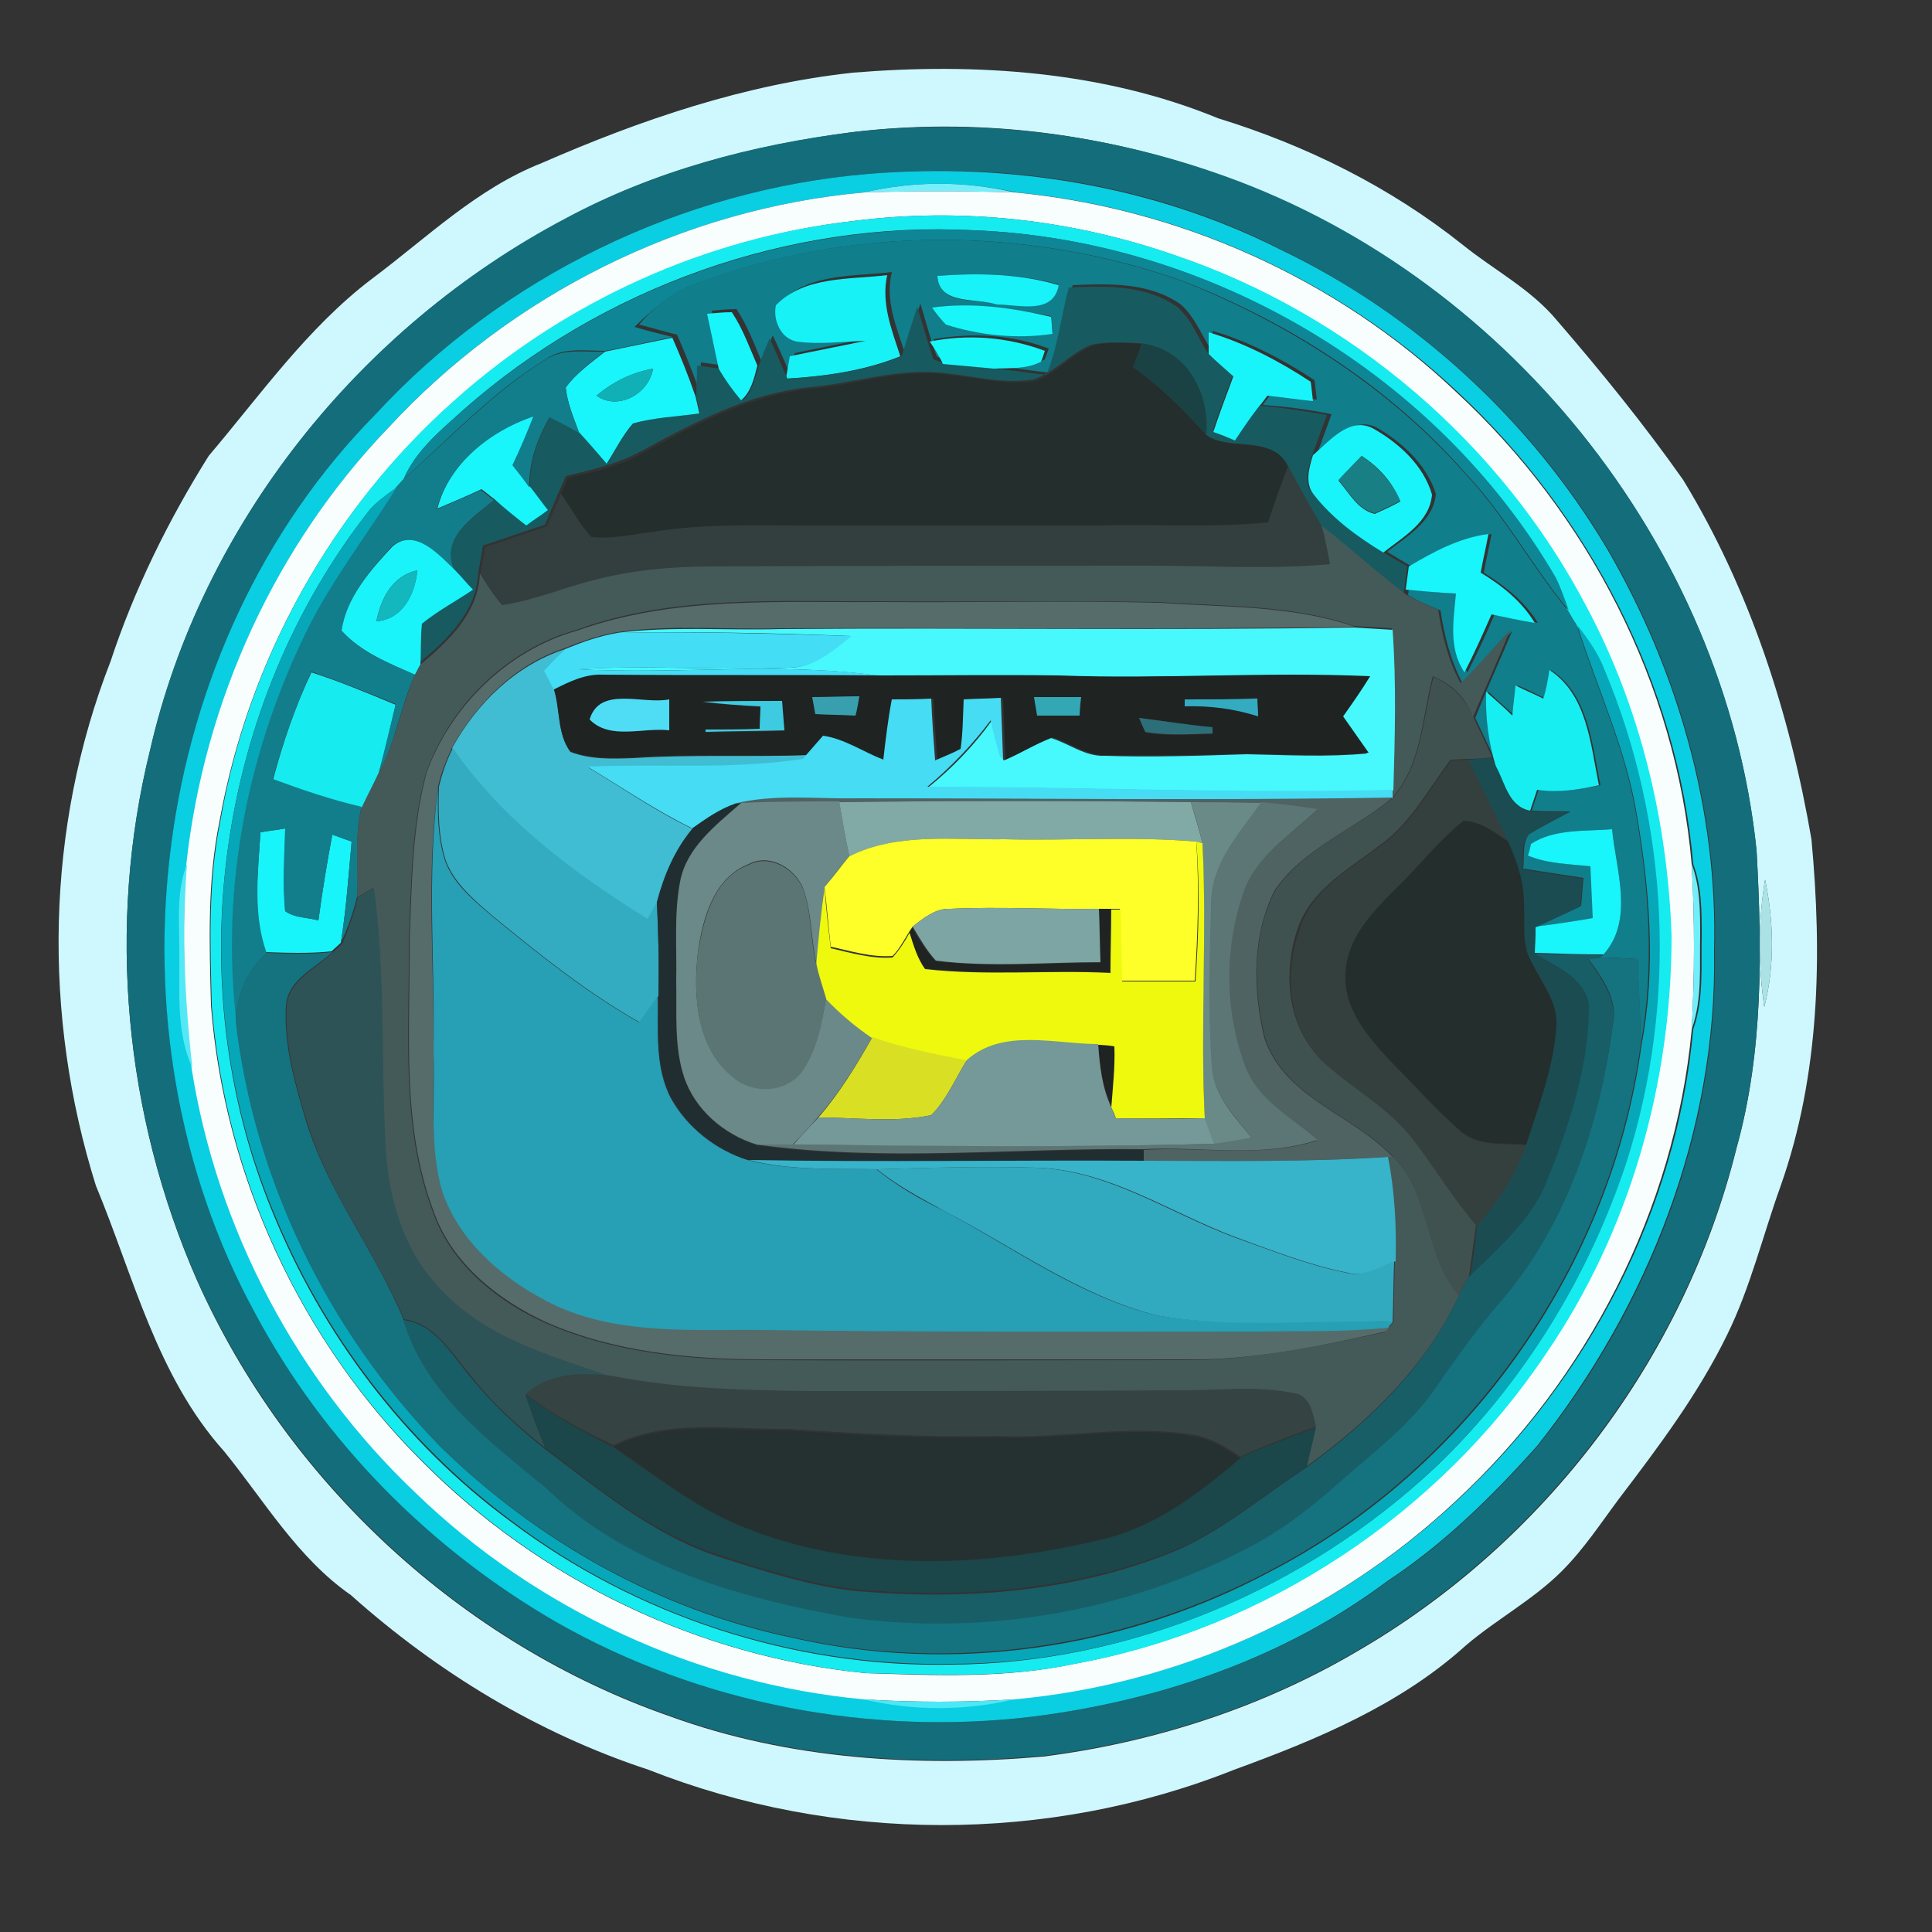 <?xml version="1.0" encoding="utf-8"?>
<!-- Generator: Adobe Illustrator 26.0.3, SVG Export Plug-In . SVG Version: 6.00 Build 0)  -->
<svg version="1.1" id="Layer_1" xmlns="http://www.w3.org/2000/svg" xmlns:xlink="http://www.w3.org/1999/xlink" x="0px" y="0px"
	 viewBox="0 0 250 250" style="enable-background:new 0 0 250 250;" xml:space="preserve">
<rect x="0" y="0" width="250" height="250" fill="#333333" stroke="none"/>
<style type="text/css">
	.st0{fill:#CFF8FE;}
	.st1{fill:#146D7A;}
	.st2{fill:#0ACEE1;}
	.st3{fill:#75EFFC;}
	.st4{fill:#F8FEFD;}
	.st5{fill:#16EBF0;}
	.st6{fill:#0E8695;}
	.st7{fill:#107E8B;}
	.st8{fill:#17F2F6;}
	.st9{fill:#17F3F9;}
	.st10{fill:#175B61;}
	.st11{fill:#18F6FC;}
	.st12{fill:#18F6F9;}
	.st13{fill:#18F5FA;}
	.st14{fill:#18F5FB;}
	.st15{fill:#18F7F8;}
	.st16{fill:#242E2C;}
	.st17{fill:#1A4245;}
	.st18{fill:#127E8B;}
	.st19{fill:#10B0B7;}
	.st20{fill:#18F4FA;}
	.st21{fill:#188085;}
	.st22{fill:#333F3E;}
	.st23{fill:#06A7B8;}
	.st24{fill:#445A59;}
	.st25{fill:#12B8BE;}
	.st26{fill:#556C6B;}
	.st27{fill:#47F8FC;}
	.st28{fill:#43DDF6;}
	.st29{fill:#40BDD2;}
	.st30{fill:#1F2321;}
	.st31{fill:#17EEF2;}
	.st32{fill:#405250;}
	.st33{fill:#3ECBE1;}
	.st34{fill:#389FAE;}
	.st35{fill:#45DCF4;}
	.st36{fill:#33A8B4;}
	.st37{fill:#33ACC2;}
	.st38{fill:#4FDDF6;}
	.st39{fill:#2C6F79;}
	.st40{fill:#34403E;}
	.st41{fill:#1A4C52;}
	.st42{fill:#279FB4;}
	.st43{fill:#4E6362;}
	.st44{fill:#212E31;}
	.st45{fill:#6A8988;}
	.st46{fill:#81AAA7;}
	.st47{fill:#6A8A88;}
	.st48{fill:#5B7675;}
	.st49{fill:#FEFE28;}
	.st50{fill:#EEF90E;}
	.st51{fill:#5B7574;}
	.st52{fill:#53E8F6;}
	.st53{fill:#70EFFB;}
	.st54{fill:#AAE2E6;}
	.st55{fill:#2E5356;}
	.st56{fill:#7DA5A4;}
	.st57{fill:#15727F;}
	.st58{fill:#175E67;}
	.st59{fill:#D9E024;}
	.st60{fill:#749998;}
	.st61{fill:#37B3CA;}
	.st62{fill:#31AAC0;}
	.st63{fill:#354342;}
	.st64{fill:#1B464A;}
	.st65{fill:#253130;}
	.st66{fill:#4DE8F7;}
</style>
<g id="_x23_cff8feff">
	<path class="st0" d="M110.4,9.4c15.9-1.3,32.4-0.2,47.2,5.9c11.4,3.5,22.3,8.9,31.7,16.4c4.1,3.3,8.8,5.7,12.2,9.8
		c5.7,6.6,11.3,13.5,16.3,20.6c8.6,14.1,13.8,30.2,16.6,46.5c1.4,15,1.1,30.5-4,44.9c-2.3,6.4-3.9,13.1-6.9,19.2
		c-3.7,7.6-8.8,14.4-13.9,21.1c-2.4,3.2-4.6,6.6-7.5,9.5c-3.7,3.7-8.4,6.2-12.4,9.6c-8.5,7.7-19.3,12.2-30,16.1
		c-24.1,9.6-51.7,9.5-75.8,0c-14.3-4.7-27.3-12.6-38.5-22.6c-6.9-4.8-11.2-12.2-16.4-18.6c-8.7-9.7-11.7-22.6-16.6-34.4
		c-6.9-22-6.5-46.3,1.9-67.8C17.4,76.2,21.8,67.3,27,59c6.7-7.9,12.8-16.6,21.1-22.9c7.1-5.3,13.6-11.7,22-15
		C82.9,15.5,96.4,10.9,110.4,9.4 M110.3,17.1c-12.9,1.7-25.7,5-37.2,11.3c-26.5,13.9-47,39.4-53.7,68.8c-5.6,22.7-3.3,47.1,6.1,68.5
		c11.6,26,34.2,47,61.2,56.4c15.4,5.6,32.1,6.6,48.3,5.2c14.2-1.8,28.2-6.3,40.6-13.6c24.2-14,42.4-38,49.1-65.1
		c3.5-12.5,3.3-25.7,2.6-38.5c-4.1-39.6-32.8-75.1-70.5-87.8C142,17.1,125.9,15.2,110.3,17.1 M228.4,113.8
		c-0.9,5.5-0.9,11.1-0.1,16.5C229.7,124.9,229.5,119.1,228.4,113.8z"/>
</g>
<g id="_x23_146d7aff">
	<path class="st1" d="M110.3,17.1c15.6-1.8,31.6,0,46.5,5.1c37.6,12.7,66.4,48.2,70.5,87.8c0.7,12.9,0.9,26-2.6,38.5
		c-6.8,27.1-25,51.1-49.1,65.1c-12.4,7.3-26.3,11.8-40.6,13.6c-16.2,1.4-32.9,0.4-48.3-5.2c-27-9.4-49.5-30.4-61.2-56.4
		c-9.4-21.4-11.7-45.8-6.1-68.5c6.7-29.3,27.2-54.8,53.7-68.8C84.6,22.1,97.4,18.7,110.3,17.1 M112.4,22.5
		C88.3,24.5,65,35.8,48.6,53.6C19,83.6,12.9,133.1,33.1,169.9c8.9,16.6,22.6,30.6,39,40c18.6,10.6,40.7,14.8,61.9,12.2
		c16.2-2.1,32.4-7.6,45.6-17.5c7.3-4.8,13.6-11,19.4-17.5c14.4-18,23.3-40.8,22.9-64c0.5-18.2-4.7-36.3-13.8-52
		c-9.9-16.7-24.8-30.3-42.3-38.8C149.4,23.9,130.6,20.9,112.4,22.5z"/>
</g>
<g id="_x23_0acee1ff">
	<path class="st2" d="M112.4,22.5c18.2-1.5,36.9,1.5,53.3,9.8c17.5,8.4,32.4,22.1,42.3,38.8c9.1,15.7,14.3,33.8,13.8,52
		c0.4,23.2-8.6,46-22.9,64c-5.8,6.5-12.1,12.7-19.4,17.5c-13.2,9.9-29.3,15.4-45.6,17.5c-21.2,2.6-43.3-1.6-61.9-12.2
		c-16.3-9.4-30.1-23.3-39-40C12.9,133.1,19,83.6,48.6,53.6C65,35.8,88.3,24.5,112.4,22.5 M111.8,24.9C88.4,27,66.2,38.1,50.3,55.3
		c-14.6,15.3-23.9,35.5-26,56.5c-1.4,3.6-1,7.5-1,11.2c0.1,5.1-0.5,10.4,1.7,15.2c3.3,20.8,13.7,40.4,29,54.9
		c15.5,15.1,36.4,24.7,58,26.7c6.3,1.6,13.1,1.5,19.4,0c21.2-1.9,41.6-11.1,57.1-25.6c17.1-15.8,28.5-37.8,30.6-61
		c1.4-3.9,1-8.2,1.1-12.2c0-3.1,0-6.3-1.1-9.2c-2-23.2-13.5-45.3-30.5-61.1c-15.5-14.6-35.9-23.8-57.1-25.8
		C124.9,23.4,118.1,23.4,111.8,24.9z"/>
</g>
<g id="_x23_75effcff">
	<path class="st3" d="M111.8,24.9c6.4-1.5,13.1-1.5,19.5,0C124.8,24.7,118.2,24.7,111.8,24.9z"/>
</g>
<g id="_x23_f8fefdff">
	<path class="st4" d="M50.3,55.3C66.2,38.1,88.4,27,111.8,24.9c6.5-0.2,13-0.2,19.5,0c21.2,2,41.6,11.1,57.1,25.8
		c17.1,15.8,28.5,37.9,30.5,61.1c0.4,7.1,0.4,14.3,0,21.5c-2.2,23.2-13.5,45.2-30.6,61c-15.5,14.5-35.9,23.7-57.1,25.6
		c-6.4,0.4-12.9,0.4-19.4,0c-21.6-2-42.4-11.6-58-26.7c-15.3-14.5-25.7-34.1-29-54.9c-1-8.8-1.3-17.6-0.7-26.4
		C26.4,90.7,35.7,70.5,50.3,55.3 M110.4,28.6c-19,2.2-37.3,10.5-51.6,23.3c-15.9,14-26.7,33.6-30.4,54.4c-1.6,7.8-1.3,15.8-1.1,23.8
		c1.7,22.1,11.7,43.5,27.4,59.1c15.2,15.3,35.8,25.2,57.3,27.3c9,0.3,18.1,0.7,27-1.2c24.6-4.5,47.1-19.4,61-40.2
		c10.8-15.8,16.3-35,16.2-54c-0.5-14.7-4-29.3-10.9-42.4c-11.1-21.3-30.6-38-53.4-45.7C138.7,28.4,124.4,26.8,110.4,28.6z"/>
</g>
<g id="_x23_16ebf0ff">
	<path class="st5" d="M110.4,28.6c14-1.8,28.3-0.2,41.6,4.4c22.8,7.7,42.3,24.4,53.4,45.7c6.9,13,10.4,27.7,10.9,42.4
		c0,19.1-5.4,38.2-16.2,54c-13.9,20.8-36.3,35.7-61,40.2c-8.9,1.9-18,1.4-27,1.2c-21.5-2.1-42.1-12-57.3-27.3
		c-15.8-15.6-25.7-37-27.4-59.1c-0.2-7.9-0.5-15.9,1.1-23.8C32.1,85.4,43,65.8,58.8,51.8C73.1,39,91.4,30.7,110.4,28.6 M60,53
		c-3,2.7-6.2,5.3-7.8,9.1c-0.2,0.2-0.7,0.8-0.9,1c-1.2,0.9-2.4,1.7-3.4,2.8C28,91.1,23,127,35.2,156.7c6.4,15.8,17.1,30.1,30.9,40.2
		c16.2,12.2,36.6,18.9,56.9,18.5c23.2-0.1,46-9.8,62.8-25.6c11.3-10.8,19.7-24.6,24.6-39.4c6.5-20.7,5.5-43.7-2.9-63.7
		c-0.8-2.1-2.1-4-3.5-5.7c-0.3-0.5-0.8-1.4-1.1-1.8c-0.5-1.5-1-3-1.7-4.3C185.8,48.3,156.5,31,126,29.8C102.1,28.5,77.9,37.2,60,53z
		"/>
	<path class="st5" d="M40.3,87c3.7,1.2,7.3,2.7,10.9,4.2c-0.7,3-1.4,6-2.2,8.9c-0.7,1.5-1.5,3-2.2,4.5c-3.9-0.9-7.7-2.2-11.5-3.6
		C36.6,96.1,38.2,91.4,40.3,87z"/>
</g>
<g id="_x23_0e8695ff">
	<path class="st6" d="M60,53c18-15.8,42.1-24.4,66.1-23.2c30.5,1.2,59.8,18.5,75.2,44.9c0.7,1.4,1.2,2.9,1.7,4.3
		c-4.7-5.7-8.2-12.3-13.3-17.7c-9.9-11.3-22.9-19.6-36.8-25c-20.2-7.1-43-7.1-63.1,0.5c-3,1.1-5.4,3.3-7.7,5.5
		c1.6,0.5,3.3,0.9,4.9,1.3c-2.9,0.6-5.8,1.3-8.7,1.8c-2.6,0-5.5-0.5-7.7,1.1c-6.9,4.2-12.4,10.2-18.4,15.5C53.8,58.3,57,55.7,60,53z
		"/>
</g>
<g id="_x23_107e8bff">
	<path class="st7" d="M89.7,36.8c20.1-7.6,42.8-7.6,63.1-0.5c13.9,5.5,26.9,13.8,36.8,25c5.1,5.4,8.6,12,13.3,17.7
		c0.3,0.5,0.8,1.4,1.1,1.8c2.6,8.2,6.3,16,7.7,24.5c1.7,9.8,2.4,20,0.6,29.9c0-3.7-0.3-7.4-0.4-11.1c-1.7-0.1-3.3-0.2-5-0.2l0.6-0.4
		c4-4.5,1.6-10.9,1.1-16.2c-3.5,0.3-7.4-0.1-10.5,1.9c-0.1,0.4-0.2,1.1-0.3,1.5c2.5,1.1,5.4,1.1,8.1,1.4c0.1,2.2,0.2,4.5,0.3,6.7
		c-2.5,0.4-4.9,0.8-7.4,1.1c1.9-0.9,3.8-1.8,5.8-2.7c0.1-1.2,0.2-2.4,0.3-3.6c-2.6-0.4-5.2-0.8-7.8-1.2c0.2-1.5-0.2-3.3,0.8-4.5
		c1.7-1,3.5-1.9,5.3-2.9c-1.7,0-3.3,0-5-0.1c0.3-0.9,0.6-1.8,0.9-2.7c2.7,0.3,5.4,0,8-0.6c-1.1-5.2-1.5-11.7-6.4-14.9
		c-0.2,1.2-0.4,2.5-0.7,3.7c-1.2-0.6-2.4-1.2-3.6-1.7c-0.2,1.3-0.3,2.6-0.4,3.9c-1.1-1-2.3-2-3.4-3.1c-0.2,3.3,0.3,6.6,1.3,9.8
		c-0.1-0.3-0.4-1-0.6-1.3c-0.8-1.7-1.6-3.4-2.4-5.1c1.5-3.8,3.2-7.5,4.8-11.3c-2.1,2.3-4.2,4.7-6.4,6.9c-1.6-3-2.4-6.2-2.9-9.5
		c-1.4-0.6-2.9-1.2-4.2-2l0.1-0.7c2.2,0.2,4.3,0.4,6.5,0.5c-0.4,3.4-1,7.2,1.1,10.2c1.2-2.4,2.4-4.9,3.5-7.5
		c1.9,0.4,3.7,0.7,5.6,1.1c-1.7-2.8-4.3-4.8-7-6.5c0.3-1.7,0.7-3.3,1-5c-3.7,0.5-7.1,2.3-10.3,4.2c-1.1-0.6-2.2-1.3-3.2-1.9
		c2.5-2,6-3.9,6.3-7.5c-1.2-3.8-4.4-6.7-7.7-8.6c-3.1-1.5-5.6,1.8-7.7,3.5c0.6-1.7,1.3-3.5,1.9-5.2c-2.9-0.6-5.9-1-8.9-1.2
		c0.3-0.4,0.8-1.1,1.1-1.4c2,0.2,3.9,0.5,5.9,0.7c-0.1-0.6-0.2-1.8-0.3-2.5c-4.1-2.7-8.5-5-13.2-6.4c0,0.7-0.1,2-0.1,2.6
		c-1.3-2-2.2-4.4-4-6c-4.1-2.9-9.3-2.7-14-2.5c-1.1,3.8-1.4,7.8-3.1,11.3c-2.2-0.2-4.4-0.6-6.6-0.8c2-0.1,4.2,0.1,6.1-0.9
		c0.1-0.3,0.4-1,0.5-1.4c-4.7-1.8-9.9-2.1-14.9-1.2c0.4,0.7,1.3,2.1,1.8,2.8c-0.4-0.1-1.1-0.4-1.4-0.6c-0.8-2.2-1.4-4.5-2.1-6.8
		c-0.7,2.1-1.4,4.2-2,6.4c-1.1-3.4-2.6-6.8-1.7-10.5c-4.8,0.6-10.7,0.1-14.4,3.9c-0.4,2,0.6,4.3,2.7,4.7c3,0.4,6,0,8.9-0.1
		c-3.3,0.7-6.5,1.3-9.8,2c-0.1,0.7-0.4,2.2-0.5,2.9c-0.7-1.7-1.5-3.5-2.3-5.2c-0.5,1.2-1,2.3-1.4,3.5c-1-2.4-1.9-4.8-3.3-6.9
		c-1.1,0-2.2,0.1-3.2,0.2c0.5,2.4,1,4.8,1.6,7.1c-1-0.1-2-0.3-3-0.4c-0.1,1.3-0.1,2.7-0.1,4c-0.9-2.6-1.9-5.1-3-7.6
		c-1.7-0.4-3.3-0.9-4.9-1.3C84.3,40.1,86.7,37.9,89.7,36.8 M121.3,35.7c0.2,3.9,5,2.9,7.7,3.6c2.8,0,7.4,1.4,8-2.5
		C131.9,35.4,126.5,35.3,121.3,35.7 M120.6,39.8c0.4,0.5,1.3,1.6,1.8,2.1c4.4,1.4,9.2,1.9,13.8,1.2c-0.1-0.5-0.1-1.6-0.2-2.2
		C130.9,39.9,125.7,39.2,120.6,39.8z"/>
</g>
<g id="_x23_17f2f6ff">
	<path class="st8" d="M100.4,39.5c3.7-3.8,9.5-3.3,14.4-3.9c-0.8,3.7,0.6,7.1,1.7,10.5c-4.7,1.9-9.8,2.6-14.8,2.9
		c0.1-0.7,0.4-2.2,0.5-2.9c3.3-0.7,6.5-1.3,9.8-2c-3,0.1-6,0.5-8.9,0.1C101,43.8,100,41.4,100.4,39.5z"/>
</g>
<g id="_x23_17f3f9ff">
	<path class="st9" d="M121.3,35.7c5.3-0.4,10.6-0.3,15.7,1.2c-0.7,3.9-5.2,2.5-8,2.5C126.2,38.5,121.5,39.5,121.3,35.7z"/>
</g>
<g id="_x23_175b61ff">
	<path class="st10" d="M138.3,37.2c4.7-0.2,9.9-0.4,14,2.5c1.9,1.6,2.7,4,4,6c1,1,2.1,1.9,3.2,2.9c-0.9,2.4-1.8,4.8-2.6,7.2
		c0.9,0.4,1.9,0.7,2.8,1.1c1-1.5,2.1-2.9,3.1-4.4c3,0.2,6,0.7,8.9,1.2c-0.6,1.7-1.3,3.5-1.9,5.2c-0.5,1.6-1.2,3.6,0.1,5
		c2.4,3.1,5.7,5.5,9,7.5c1.1,0.7,2.2,1.3,3.2,1.9c-0.1,0.7-0.3,2.2-0.4,2.9l-0.1,0.7c-3.7-2.9-7.2-6-10.9-8.9
		c-1.5-2.5-2.9-5.1-4.3-7.7c-1.8-4.2-7.3-1.8-10.6-4.1c0.5-5.3-2.6-11.3-8.4-11.8c-2.1-0.1-4.2-0.2-6.2,0.2
		c-2.7,1.1-4.7,3.6-7.5,4.5c-3.8,0.6-7.5-0.4-11.3-0.8c-6-0.8-11.8,1.3-17.7,1.8c-7.8,0.8-14.8,4.5-21.6,8.2
		c-3.1,1.7-6.5,2.5-9.9,3.3c-0.3,0.7-0.6,1.4-0.9,2.1c-0.6,1.4-1.2,2.8-1.8,4.2c-2.7,0.9-5.4,1.8-8,2.7c-0.2,1.1-0.4,2.3-0.6,3.4
		c-0.2,5.1-4,8.8-7.7,11.8c0.1-1.8-0.1-3.5,0.2-5.3c2-1.7,4.4-2.9,6.6-4.4c-0.8-0.8-1.5-1.7-2.3-2.5C57,69.6,61.3,67,64,64.6
		c1.4,1.1,2.8,2.2,4.1,3.4c0.9-0.7,1.8-1.3,2.8-2c-0.8-1-1.6-2-2.3-3c-0.1-3.3,1-6.3,2.6-9.1c1.3,0.7,2.6,1.3,3.8,2
		c1.2,1.4,2.4,2.7,3.6,4.1c1.1-1.8,2-3.7,3.4-5.2c2.8-0.8,5.7-0.9,8.6-1.3c-0.1-0.5-0.4-1.7-0.5-2.2c0-1.3,0.1-2.7,0.1-4
		c1,0.1,2,0.3,3,0.4c0.8,1.5,1.8,2.8,2.9,4.1c1.3-1.2,1.6-2.9,2.1-4.5c0.4-1.2,0.9-2.4,1.4-3.5c0.8,1.7,1.5,3.5,2.3,5.2
		c5-0.3,10.1-1,14.8-2.9c0.6-2.1,1.3-4.3,2-6.4c0.7,2.3,1.3,4.5,2.1,6.8c0.3,0.1,1.1,0.4,1.4,0.6c2.2,0.3,4.4,0.4,6.6,0.6
		c2.2,0.2,4.4,0.6,6.6,0.8C136.9,44.9,137.3,40.9,138.3,37.2z"/>
</g>
<g id="_x23_18f6fcff">
	<path class="st11" d="M91.5,40.6c1.1-0.1,2.2-0.2,3.2-0.2c1.4,2.1,2.3,4.6,3.3,6.9c-0.4,1.6-0.8,3.4-2.1,4.5
		c-1.1-1.3-2.1-2.7-2.9-4.1C92.5,45.3,92,43,91.5,40.6z"/>
</g>
<g id="_x23_18f6f9ff">
	<path class="st12" d="M120.6,39.8c5.1-0.7,10.3,0,15.4,1.2c0.1,0.5,0.1,1.6,0.2,2.2c-4.6,0.7-9.4,0.2-13.8-1.2
		C121.9,41.5,121,40.4,120.6,39.8z"/>
</g>
<g id="_x23_18f5faff">
	<path class="st13" d="M156.4,43c4.7,1.4,9.1,3.7,13.2,6.4c0.1,0.6,0.2,1.8,0.3,2.5c-2-0.2-3.9-0.5-5.9-0.7
		c-0.3,0.4-0.8,1.1-1.1,1.4c-1.1,1.4-2.1,2.9-3.1,4.4c-0.9-0.4-1.9-0.8-2.8-1.1c0.8-2.4,1.7-4.8,2.6-7.2c-1.1-1-2.2-1.9-3.2-2.9
		C156.4,44.9,156.4,43.6,156.4,43z"/>
	<path class="st13" d="M33.7,107.7c1.1-0.2,2.2-0.3,3.2-0.5c0,3.6-0.3,7.1,0,10.7c1.3,0.9,2.9,0.8,4.3,1.2c0.5-3.7,1.1-7.4,1.8-11.1
		c0.8,0.3,1.7,0.6,2.5,0.9c-0.4,4.4-0.7,8.8-1.4,13.1c-0.3,0.3-0.9,0.8-1.2,1.1c-2.8,0.3-5.7,0.2-8.5,0.1
		C32.6,118.2,33.4,112.9,33.7,107.7z"/>
</g>
<g id="_x23_18f5fbff">
	<path class="st14" d="M78.3,45.5c2.9-0.6,5.8-1.2,8.7-1.8c1.1,2.5,2.1,5,3,7.6c0.1,0.5,0.4,1.7,0.5,2.2c-2.8,0.4-5.8,0.5-8.6,1.3
		c-1.4,1.6-2.3,3.5-3.4,5.2c-1.2-1.4-2.4-2.8-3.6-4.1c-0.7-1.9-1.5-3.8-1.7-5.8C74.6,48.3,76.5,46.9,78.3,45.5 M77.2,51.2
		c2.8,2,6.8-0.3,7.3-3.5C81.8,48.2,79.3,49.4,77.2,51.2z"/>
	<path class="st14" d="M56.6,65.8c1.5-5.9,6.9-10.1,12.5-12c-0.8,2.2-1.7,4.3-2.7,6.3c0.7,1,1.4,1.9,2.2,2.9c0.8,1,1.5,2,2.3,3
		c-0.9,0.7-1.9,1.3-2.8,2c-1.4-1.1-2.8-2.2-4.1-3.4c-0.6-0.4-1.1-0.9-1.7-1.3C60.4,64.2,58.5,65,56.6,65.8z"/>
	<path class="st14" d="M182.3,73.3c3.2-1.9,6.5-3.7,10.3-4.2c-0.3,1.7-0.7,3.3-1,5c2.8,1.7,5.3,3.7,7,6.5c-1.9-0.3-3.7-0.7-5.6-1.1
		c-1.1,2.5-2.2,5-3.5,7.5c-2.1-3.1-1.4-6.8-1.1-10.2c-2.2-0.1-4.3-0.3-6.5-0.5C182,75.6,182.2,74.1,182.3,73.3z"/>
	<path class="st14" d="M198.1,109.2c3.1-2,7-1.6,10.5-1.9c0.5,5.3,2.9,11.7-1.1,16.2c-3,0-5.9-0.1-8.9-0.2c0-0.8,0.1-2.5,0.1-3.4
		c2.5-0.3,5-0.7,7.4-1.1c-0.1-2.2-0.2-4.5-0.3-6.7c-2.7-0.3-5.5-0.3-8.1-1.4C197.9,110.3,198,109.6,198.1,109.2z"/>
</g>
<g id="_x23_18f7f8ff">
	<path class="st15" d="M120.3,44.2c5-1,10.1-0.6,14.9,1.2c-0.1,0.3-0.3,1-0.5,1.4c-1.9,1-4,0.8-6.1,0.9c-2.2-0.2-4.4-0.4-6.6-0.6
		C121.7,46.3,120.8,44.9,120.3,44.2z"/>
</g>
<g id="_x23_242e2cff">
	<path class="st16" d="M141.5,44.7c2-0.5,4.2-0.3,6.2-0.2c-0.3,1-0.7,2-1.1,3c3.5,2.5,6.6,5.6,9.5,8.8c3.2,2.3,8.7-0.1,10.6,4.1
		c-0.9,2.4-1.8,4.8-2.6,7.3c-7.3,0.7-14.7,0.2-22.1,0.3c-12.7,0-25.3,0-38,0c-6.4,0-12.9-0.3-19.3,0.8c-2.7,0.3-5.4,1-8.2,0.7
		c-1.5-1.7-2.7-3.7-3.9-5.6c0.3-0.7,0.6-1.4,0.9-2.1c3.4-0.7,6.8-1.5,9.9-3.3c6.8-3.7,13.8-7.4,21.6-8.2c5.9-0.5,11.7-2.7,17.7-1.8
		c3.7,0.4,7.5,1.4,11.3,0.8C136.8,48.3,138.7,45.8,141.5,44.7z"/>
	<path class="st16" d="M180.7,114.7c2.9-2.8,5.3-6.1,8.6-8.6c2.2,0.1,4.1,1.5,5.8,2.7c1.2,2.5,2.1,5.2,2.1,8.1
		c0.2,2.6-0.4,5.4,1.1,7.8c1.2,2.6,3.3,5,3.1,8c-0.3,5.3-2.3,10.4-3.9,15.4c-2.9-0.3-6.4,0.3-8.7-1.9c-3.2-2.8-6-6-9-9
		c-2.9-3.1-6-6.7-5.8-11.2C174.1,121.3,177.6,117.8,180.7,114.7z"/>
</g>
<g id="_x23_1a4245ff">
	<path class="st17" d="M147.7,44.5c5.8,0.5,8.9,6.4,8.4,11.8c-2.9-3.2-5.9-6.3-9.5-8.8C147,46.5,147.4,45.5,147.7,44.5z"/>
</g>
<g id="_x23_127e8bff">
	<path class="st18" d="M70.5,46.6c2.3-1.6,5.1-1,7.7-1.1c-1.8,1.4-3.7,2.8-5,4.7c0.2,2,1,3.9,1.7,5.8c-1.2-0.7-2.5-1.4-3.8-2
		c-1.6,2.8-2.7,5.9-2.6,9.1c-0.7-1-1.4-1.9-2.2-2.9c1-2.1,1.9-4.2,2.7-6.3c-5.6,1.9-10.9,6.1-12.5,12c1.9-0.8,3.8-1.6,5.7-2.5
		c0.6,0.4,1.1,0.9,1.7,1.3c-2.7,2.3-7,4.9-5.1,9.1c-2-2-5.2-5.6-8.1-3.1c-2.8,3.1-5.9,6.6-6.5,10.9c2.5,2.9,6.1,4.2,9.5,5.7
		c-1.9,4.1-2.5,8.8-4.7,12.7c0.8-3,1.5-6,2.2-8.9c-3.6-1.5-7.2-2.9-10.9-4.2c-2.1,4.5-3.7,9.2-5,13.9c3.8,1.4,7.6,2.7,11.5,3.6
		c-1,3.8-0.3,7.7-0.6,11.6c-0.5,2.1-1.2,4.1-2.1,6c0.7-4.3,1-8.8,1.4-13.1c-0.9-0.3-1.7-0.6-2.5-0.9c-0.7,3.7-1.3,7.4-1.8,11.1
		c-1.5-0.4-3.1-0.3-4.3-1.2c-0.4-3.6-0.1-7.1,0-10.7c-1.1,0.2-2.2,0.3-3.2,0.5c-0.3,5.2-1,10.6,0.8,15.6c-2.6,2.3-3.9,5.5-4,9
		c-2-17.5,1.6-35.5,9.4-51.3c3.2-6.3,7.7-11.8,11.3-17.9c0.2-0.2,0.7-0.8,0.9-1C58.2,56.8,63.7,50.8,70.5,46.6z"/>
</g>
<g id="_x23_10b0b7ff">
	<path class="st19" d="M77.2,51.2c2.1-1.8,4.5-3,7.3-3.5C84,50.9,80,53.2,77.2,51.2z"/>
</g>
<g id="_x23_18f4faff">
	<path class="st20" d="M169.9,58.9c2.1-1.8,4.7-5,7.7-3.5c3.4,1.9,6.6,4.8,7.7,8.6c-0.3,3.6-3.8,5.5-6.3,7.5c-3.3-2-6.6-4.4-9-7.5
		C168.8,62.5,169.4,60.5,169.9,58.9 M176.2,59c-1,1-2,2.1-3,3.2c1.4,1.6,2.5,3.8,4.7,4.3c1.1-0.5,2.2-1,3.3-1.6
		C180.2,62.4,178.4,60.4,176.2,59z"/>
	<path class="st20" d="M50.8,70.7c2.9-2.5,6.1,1.2,8.1,3.1c0.8,0.8,1.5,1.7,2.3,2.5c-2.2,1.5-4.5,2.7-6.6,4.4
		c-0.2,1.8-0.1,3.5-0.2,5.3c-0.2,0.3-0.5,1-0.7,1.3c-3.4-1.5-7-2.9-9.5-5.7C44.8,77.3,48,73.7,50.8,70.7 M48.7,80.4
		c3.5-0.3,5-3.6,5.3-6.6C50.8,74.5,49.3,77.4,48.7,80.4z"/>
</g>
<g id="_x23_188085ff">
	<path class="st21" d="M176.2,59c2.2,1.5,3.9,3.4,5,5.8c-1.1,0.6-2.2,1.1-3.3,1.6c-2.2-0.5-3.3-2.7-4.7-4.3
		C174.2,61,175.2,60,176.2,59z"/>
</g>
<g id="_x23_333f3eff">
	<path class="st22" d="M164.1,67.6c0.8-2.4,1.6-4.9,2.6-7.3c1.4,2.6,2.8,5.2,4.3,7.7c0.5,1.7,0.8,3.3,1.2,5
		c-7.7,0.7-15.5,0.2-23.2,0.2c-19,0-38,0-57,0.1c-5.1,0-10.2,0.5-15.2,1.8c-3.9,1-7.7,2.6-11.7,3.2c-1.2-1.2-2-2.7-2.9-4.1
		c0.2-1.2,0.4-2.3,0.6-3.4c2.7-0.9,5.4-1.8,8-2.7c0.6-1.4,1.2-2.8,1.8-4.2c1.3,1.9,2.4,3.9,3.9,5.6c2.7,0.3,5.5-0.4,8.2-0.7
		c6.4-1,12.8-0.8,19.3-0.8c12.7,0,25.3,0,38,0C149.4,67.8,156.7,68.3,164.1,67.6z"/>
</g>
<g id="_x23_06a7b8ff">
	<path class="st23" d="M47.9,65.9c1-1.1,2.2-2,3.4-2.8c-3.7,6-8.1,11.6-11.3,17.9c-7.9,15.8-11.5,33.8-9.4,51.3
		c2.4,20.6,12,40.1,26.4,54.9c12.5,12.2,28.2,21.1,45.4,24.7c20.8,4.8,43.3,1.5,62.1-8.6c25.6-13.3,44-39.4,47.9-68
		c1.9-9.9,1.1-20-0.6-29.9c-1.4-8.5-5.1-16.3-7.7-24.5c1.4,1.8,2.7,3.6,3.5,5.7c8.4,20,9.5,43,2.9,63.7
		c-4.9,14.9-13.3,28.6-24.6,39.4c-16.8,15.9-39.6,25.6-62.8,25.6c-20.3,0.4-40.7-6.2-56.9-18.5c-13.8-10.2-24.5-24.4-30.9-40.2
		C23,127,28,91.1,47.9,65.9z"/>
</g>
<g id="_x23_445a59ff">
	<path class="st24" d="M171,68c3.7,2.9,7.2,6.1,10.9,8.9c1.4,0.8,2.8,1.4,4.2,2c0.5,3.3,1.3,6.6,2.9,9.5c2.2-2.2,4.3-4.6,6.4-6.9
		c-1.5,3.8-3.2,7.5-4.8,11.3c-0.9-2.5-2.7-4.3-5.2-5.3c-1.4,5.3-1.4,11.3-5.2,15.7l0-1.1c0.2-6.9,0.3-13.9-0.1-20.8
		c-1.6-0.1-3.2-0.2-4.9-0.3c-8.1-2.8-16.8-2.5-25.3-3.1c-12-0.2-24,0-36-0.1c-13.1,0.1-26.7-0.9-39.3,3.7c-9,2.5-16.4,9.8-19.5,18.6
		c-1.9,7.1-1.9,14.5-2.2,21.8c0.1,11.7-1.1,23.8,3.1,34.9c2.3,6.7,8.3,11.6,14.6,14.4c8.9,3.9,18.7,4.8,28.3,4.8c18,0.1,36,0,54,0
		c8.9,0.1,17.6-1.8,26.3-3.6l0.5-0.6l0.6-0.7c0.1-2.6,0.1-5.2,0.2-7.9c0.1-4.5-0.1-9.1-1-13.5h0.8c4.9,4.9,4,12.8,8.5,17.9
		c-4.2,9.2-11.8,16.4-19.8,22.2c0.4-1.7,0.9-3.4,1.2-5.1c-0.5-1.6-0.7-4-2.7-4.3c-5.1-1.1-10.4-0.4-15.6-0.4
		c-15.7,0.1-31.3,0-47,0.1c-8.7-0.1-17.5-0.4-26-2c-8.2-2.8-17.1-5.3-22.8-12.2c-4.3-4.9-6-11.4-6.3-17.8
		c-0.6-11.1,0.1-22.2-1.5-33.2c-0.5,0.3-1.6,0.9-2.1,1.2c0.2-3.8-0.4-7.8,0.6-11.6c0.7-1.5,1.5-3,2.2-4.5c2.2-4,2.9-8.6,4.7-12.7
		c0.2-0.3,0.5-1,0.7-1.3c3.7-3.1,7.5-6.7,7.7-11.8c0.9,1.4,1.8,2.9,2.9,4.1c4-0.6,7.8-2.2,11.7-3.2c4.9-1.3,10.1-1.8,15.2-1.8
		c19-0.1,38-0.1,57-0.1c7.7,0,15.5,0.5,23.2-0.2C171.8,71.4,171.5,69.7,171,68z"/>
</g>
<g id="_x23_12b8beff">
	<path class="st25" d="M48.7,80.4c0.6-3,2.1-5.9,5.3-6.6C53.7,76.9,52.2,80.1,48.7,80.4z"/>
</g>
<g id="_x23_556c6bff">
	<path class="st26" d="M74.7,81.6c12.6-4.5,26.1-3.6,39.3-3.7c12,0.1,24-0.2,36,0.1c8.5,0.6,17.1,0.3,25.3,3.1
		c-24.8,0.4-49.5,0.1-74.3,0.2c-7.1,0.2-14.2-0.5-21.2,0.5c-2.3,0.4-4.6,1.2-6.8,2.1c-6.4,2.1-11.3,7.1-14.5,12.8
		c-0.7,1.6-1.4,3.2-1.8,5c-1.6,11.3-0.5,22.8-0.6,34.2c0.1,6.1-0.6,12.5,1.4,18.4c2.4,6.7,8.2,11.5,14.5,14.5
		c8.4,3.9,17.9,3.1,27,3.2c21.3,0.3,42.7,0.2,64,0.2c5.6-0.1,11.2,0.1,16.8-0.5l-0.5,0.6c-8.6,1.9-17.4,3.8-26.3,3.6
		c-18,0-36,0-54,0c-9.6,0-19.4-0.9-28.3-4.8c-6.3-2.9-12.3-7.7-14.6-14.4c-4.2-11.1-3-23.2-3.1-34.9c0.3-7.3,0.3-14.7,2.2-21.8
		C58.3,91.4,65.7,84.1,74.7,81.6z"/>
</g>
<g id="_x23_47f8fcff">
	<path class="st27" d="M79.8,81.9c7-0.9,14.1-0.3,21.2-0.5c24.8-0.2,49.5,0.2,74.3-0.2c1.6,0.1,3.2,0.2,4.9,0.3
		c0.5,6.9,0.3,13.9,0.1,20.8c-20.1,0.5-40.1-0.5-60.2-0.4c3.1-2.5,5.9-5.4,8.2-8.6c0.3,1.5,0.7,3,1.1,4.4l0.5,0.7
		c2.1-0.9,4-2.1,6.1-2.9c2.3,0.7,4.4,2.4,6.9,2.3c6.1,0.2,12.3,0,18.4-0.2c5.2,0.1,10.4,0.4,15.6-0.1c-1.1-1.6-2.2-3.1-3.3-4.7
		c1.2-1.7,2.4-3.4,3.5-5.2c-13.4-0.6-26.8,0.3-40.3-0.1c-7.6-0.1-15.1,0-22.7,0c-13.1-1.9-26.3-0.2-39.4-0.9
		c9-0.6,18.1,0.2,27.2-0.2c3.2,0.1,5.7-2.2,8.1-4.1C100,81.9,89.9,81.7,79.8,81.9z"/>
</g>
<g id="_x23_43ddf6ff">
	<path class="st28" d="M73.1,84c2.2-0.9,4.4-1.7,6.8-2.1c10.1-0.2,20.2,0.1,30.3,0.4c-2.4,1.9-4.8,4.1-8.1,4.1
		c-9.1,0.4-18.1-0.4-27.2,0.2c13.1,0.7,26.4-1,39.4,0.9c-12.1-0.1-24.2-0.1-36.4-0.1c-2.3-0.1-4.3,0.9-6.3,1.9
		c-0.4-0.8-0.9-1.7-1.3-2.5C71.2,85.8,72.1,84.9,73.1,84z"/>
</g>
<g id="_x23_40bdd2ff">
	<path class="st29" d="M58.5,96.8C61.7,91,66.7,86.1,73.1,84c-0.9,0.9-1.8,1.8-2.7,2.8c0.4,0.8,0.9,1.7,1.3,2.5
		c0.8,2.6,0.4,5.7,2.1,8c2.6,1,5.4,0.9,8.2,0.8c7.5-0.5,15-0.1,22.5-0.4l-0.5,0.6c-9.2,1.3-18.6,0.6-27.9,1c4.5,2.7,8.8,5.7,13.6,8
		c-2.3,2.8-3.8,6.1-4.7,9.6c-0.3,0.6-0.9,1.7-1.2,2.2C74.2,113.1,64.9,106.1,58.5,96.8z"/>
</g>
<g id="_x23_1f2321ff">
	<path class="st30" d="M137,87.4c13.4,0.5,26.8-0.5,40.3,0.1c-1.1,1.8-2.3,3.5-3.5,5.2c1.1,1.6,2.2,3.1,3.3,4.7
		c-5.2,0.5-10.4,0.2-15.6,0.1c-6.1,0.2-12.3,0.3-18.4,0.2c-2.5,0.1-4.6-1.6-6.9-2.3c-2.1,0.8-4,2-6.1,2.9c-0.1-2.7-0.2-5.3-0.3-8
		c-1.6,0.1-3.2,0.2-4.8,0.2c-0.1,2.1-0.1,4.2-0.4,6.4c-1.1,0.5-2.2,1-3.3,1.5c-0.2-2.7-0.4-5.3-0.5-8c-1.7,0-3.4,0.1-5.1,0.1
		c-0.5,2.6-0.8,5.2-1.1,7.9c-2.6-1-5-2.6-7.8-3.1c-0.7,0.8-1.4,1.6-2.1,2.4C97,97.9,89.5,97.5,82,98c-2.7,0.1-5.6,0.2-8.2-0.8
		c-1.7-2.3-1.3-5.4-2.1-8c2-1,4-2,6.3-1.9c12.1,0.1,24.2,0,36.4,0.1C121.9,87.4,129.4,87.3,137,87.4 M90.9,90.8
		c2.5,0.4,5,0.5,7.5,0.7c0,0.7-0.1,2.2-0.1,2.9c-2.3,0-4.7,0.1-7,0.1v0.3c3.4-0.1,6.8-0.1,10.2-0.2c-0.1-1.3-0.2-2.6-0.3-3.8
		C97.8,90.7,94.4,90.7,90.9,90.8 M105.1,90.2c0.1,0.6,0.3,1.7,0.4,2.2c1.7,0,3.5,0.1,5.2,0.2c0.1-0.6,0.3-1.8,0.5-2.5
		C109.2,90.2,107.2,90.2,105.1,90.2 M133.8,90.2c0.1,0.6,0.3,1.8,0.4,2.4c1.8,0,3.6,0,5.5,0c0.1-0.6,0.2-1.8,0.2-2.4
		C137.8,90.2,135.8,90.2,133.8,90.2 M153.3,90.5c0,0.2,0,0.6,0,0.8c3.2,0,6.5,0.3,9.5,1.3c0-0.6-0.1-1.7-0.1-2.3
		C159.6,90.5,156.4,90.6,153.3,90.5 M76.3,93.1c2.7,2.7,6.9,1,10.3,1.4c0-1,0-3,0-4C83.2,91.2,77.6,88.7,76.3,93.1 M147.4,92.9
		c0.2,0.5,0.6,1.4,0.8,1.9c2.9,0.5,5.8,0.2,8.7,0.2l0-0.8C153.7,93.8,150.6,93.3,147.4,92.9z"/>
	<path class="st30" d="M142.2,117.6c0.4,0,1.2,0,1.5,0c0,2.7-0.1,5.5-0.1,8.2c-8-0.4-16,0.4-24-0.5c-1-1.4-1.5-3.1-2-4.7l0.4-0.6
		c0.9,1.5,1.8,3.1,3.1,4.4c7.1,0.8,14.2,0.2,21.3,0.2C142.4,122.1,142.3,119.8,142.2,117.6z"/>
	<path class="st30" d="M142.1,135.1c0.5,0.1,1.6,0.2,2.2,0.2c0.1,2.6-0.2,5.3-0.4,7.9C142.6,140.8,142.3,137.9,142.1,135.1z"/>
</g>
<g id="_x23_17eef2ff">
	<path class="st31" d="M200.5,86.7c4.9,3.2,5.3,9.6,6.4,14.9c-2.6,0.6-5.3,1-8,0.6c-0.3,0.9-0.6,1.8-0.9,2.7
		c-2.7-0.5-3.3-3.5-4.4-5.6c-1-3.2-1.4-6.5-1.3-9.8c1.1,1,2.3,2,3.4,3.1c0.1-1.3,0.3-2.6,0.4-3.9c1.2,0.6,2.4,1.1,3.6,1.7
		C200.1,89.2,200.3,87.9,200.5,86.7z"/>
</g>
<g id="_x23_405250ff">
	<path class="st32" d="M185.5,87.6c2.4,1,4.2,2.9,5.2,5.3c0.8,1.7,1.6,3.4,2.4,5.1c-1,0.1-2.1,0.2-3.1,0.2c-0.6,0-1.7,0.1-2.3,0.1
		c-2.9,3.8-5.2,8.3-9.2,11.1c-3.9,3-8.7,5.6-10.5,10.5c-2.1,5.8-1.5,13.2,3.3,17.5c3.7,3.3,8.2,5.7,11.3,9.7
		c2.9,3.7,5.3,7.8,8.4,11.4c-0.3,2.2-0.6,4.4-0.9,6.6c-0.3,0.6-1,1.8-1.3,2.5c-4.6-5.1-3.6-13-8.5-17.9c-5.2-5.5-14-7.6-16.6-15.4
		c-1.5-6.2-1.7-13.4,1.4-19.2c3.8-5.4,10.2-7.8,15.2-11.9C184,98.9,184.1,92.9,185.5,87.6z"/>
</g>
<g id="_x23_3ecbe1ff">
	<path class="st33" d="M90.9,90.8c3.4-0.1,6.9-0.1,10.3-0.1c0.1,1.3,0.2,2.6,0.3,3.8c-3.4,0.1-6.8,0.1-10.2,0.2v-0.3
		c2.3,0,4.7,0,7-0.1c0-0.7,0.1-2.1,0.1-2.9C96,91.3,93.4,91.1,90.9,90.8z"/>
</g>
<g id="_x23_389faeff">
	<path class="st34" d="M105.1,90.2c2,0,4.1-0.1,6.1-0.1c-0.1,0.6-0.3,1.8-0.5,2.5c-1.8-0.1-3.5-0.1-5.2-0.2
		C105.4,91.9,105.2,90.8,105.1,90.2z"/>
</g>
<g id="_x23_45dcf4ff">
	<path class="st35" d="M115.4,90.5c1.7,0,3.4,0,5.1-0.1c0.1,2.7,0.3,5.3,0.5,8c1.1-0.5,2.2-0.9,3.3-1.5c0.3-2.1,0.3-4.2,0.4-6.4
		c1.6-0.1,3.2-0.1,4.8-0.2c0.1,2.7,0.2,5.3,0.3,8l-0.5-0.7c-0.4-1.5-0.8-2.9-1.1-4.4c-2.4,3.2-5.2,6.1-8.2,8.6
		c20.1,0,40.1,0.9,60.2,0.4l0,1.1c-23.1,0.3-46.2,0-69.3,0.1c-5.3,0.1-10.7-0.6-15.9,0.7c-2,0.7-3.7,1.9-5.4,3.1
		c-4.7-2.3-9.1-5.3-13.6-8c9.3-0.4,18.7,0.4,27.9-1l0.5-0.6c0.7-0.8,1.4-1.6,2.1-2.4c2.8,0.4,5.2,2.1,7.8,3.1
		C114.6,95.7,114.9,93.1,115.4,90.5z"/>
</g>
<g id="_x23_33a8b4ff">
	<path class="st36" d="M133.8,90.2c2,0,4.1,0,6.1,0c-0.1,0.6-0.2,1.8-0.2,2.4c-1.8,0-3.6,0-5.5,0C134.1,92,133.9,90.8,133.8,90.2z"
		/>
</g>
<g id="_x23_33acc2ff">
	<path class="st37" d="M153.3,90.5c3.1,0,6.2,0,9.4-0.1c0,0.6,0.1,1.7,0.1,2.3c-3.1-1-6.3-1.4-9.5-1.3
		C153.3,91.1,153.3,90.7,153.3,90.5z"/>
	<path class="st37" d="M56.8,101.8c0.4-1.7,1-3.4,1.8-5c6.4,9.3,15.7,16.2,25.2,22.1c0.3-0.5,0.9-1.6,1.2-2.2
		c0.2,4.1,0.3,8.1,0.2,12.2c-0.8,1.1-1.6,2.2-2.4,3.4c-6.9-3.9-13.1-8.9-19.2-13.9c-2.3-2-4.8-4.1-5.9-7
		C56.7,108.3,56.7,105,56.8,101.8z"/>
</g>
<g id="_x23_4fddf6ff">
	<path class="st38" d="M76.3,93.1c1.3-4.4,6.9-1.9,10.3-2.6c0,1,0,3,0,4C83.2,94.1,78.9,95.8,76.3,93.1z"/>
</g>
<g id="_x23_2c6f79ff">
	<path class="st39" d="M147.4,92.9c3.2,0.4,6.3,0.9,9.5,1.2l0,0.8c-2.9,0.1-5.8,0.3-8.7-0.2C148,94.3,147.6,93.4,147.4,92.9z"/>
</g>
<g id="_x23_34403eff">
	<path class="st40" d="M178.6,109.5c4-2.8,6.3-7.3,9.2-11.1c0.6,0,1.7-0.1,2.3-0.1c1.7,3.5,3.5,7,5.1,10.6c-1.8-1.2-3.6-2.6-5.8-2.7
		c-3.2,2.5-5.7,5.8-8.6,8.6c-3.1,3.1-6.6,6.6-6.7,11.3c-0.2,4.5,2.9,8.1,5.8,11.2c3,3,5.8,6.2,9,9c2.4,2.2,5.8,1.6,8.7,1.9
		c-1.3,4-3.7,7.4-6.4,10.6c-3.1-3.6-5.5-7.7-8.4-11.4c-3.1-4-7.6-6.4-11.3-9.7c-4.8-4.3-5.4-11.7-3.3-17.5
		C169.8,115.1,174.6,112.5,178.6,109.5z"/>
</g>
<g id="_x23_1a4c52ff">
	<path class="st41" d="M190,98.3c1-0.1,2-0.2,3.1-0.2c0.1,0.3,0.4,1,0.6,1.3c1.1,2.1,1.6,5.1,4.4,5.6c1.7,0.1,3.3,0.1,5,0.1
		c-1.8,0.9-3.6,1.8-5.3,2.9c-1.1,1.3-0.6,3-0.8,4.5c2.6,0.4,5.2,0.8,7.8,1.2c-0.1,1.2-0.2,2.4-0.3,3.6c-1.9,0.9-3.8,1.8-5.8,2.7
		c0,0.8-0.1,2.5-0.1,3.4c2.9,1.9,7.4,3.5,7.2,7.7c-0.2,7.4-2.6,14.6-5.3,21.4c-2,5.2-6.4,8.9-10.3,12.8c0.4-2.2,0.7-4.4,0.9-6.6
		c2.7-3.2,5.1-6.6,6.4-10.6c1.6-5,3.6-10.1,3.9-15.4c0.2-3-1.8-5.4-3.1-8c-1.5-2.3-0.9-5.2-1.1-7.8c0-2.8-0.9-5.5-2.1-8.1
		C193.5,105.3,191.7,101.8,190,98.3z"/>
</g>
<g id="_x23_279fb4ff">
	<path class="st42" d="M56.1,136c0.2-11.4-0.9-22.9,0.6-34.2c-0.1,3.2-0.1,6.5,0.9,9.6c1.1,3,3.6,5,5.9,7c6.1,5,12.3,10,19.2,13.9
		c0.8-1.1,1.6-2.3,2.4-3.4c0.1,4.4-0.4,9.2,1.7,13.2c2.1,3.8,5.8,6.7,9.9,8c5.4,1.4,11.1,1.1,16.7,1.2c2.7,2.2,5.7,3.9,8.8,5.4
		c9,4.8,17.4,11,27.4,13.5c10.1,1.7,20.4,0.4,30.6,0.9l-0.6,0.7c-5.6,0.6-11.2,0.4-16.8,0.5c-21.3,0-42.7,0.1-64-0.2
		c-9-0.1-18.6,0.7-27-3.2c-6.2-3-12.1-7.8-14.5-14.5C55.5,148.5,56.3,142.1,56.1,136z"/>
</g>
<g id="_x23_4e6362ff">
	<path class="st43" d="M95,104c5.2-1.3,10.6-0.6,15.9-0.7c23.1,0,46.2,0.3,69.3-0.1c-4.9,4.1-11.4,6.5-15.2,11.9
		c-3,5.8-2.9,12.9-1.4,19.2c2.6,7.8,11.4,9.9,16.6,15.4h-0.8c-10.5,0.7-21,0.5-31.5,0.5l0-1.4c7.5-0.5,15.2,1.1,22.5-1.2
		c-3.4-2.9-7.8-5.2-9.4-9.6c-2.6-7-2.7-15-0.3-22.1c1.5-4.9,6.2-7.7,9.7-11.1c-2.4-0.4-4.8-0.7-7.3-0.9c-3-0.1-6.1-0.1-9.1-0.1
		c-15.2-0.2-30.3-0.2-45.5,0c-4.2,0-8.5-0.1-12.7,0.2L95,104z"/>
</g>
<g id="_x23_212e31ff">
	<path class="st44" d="M89.7,107.1c1.7-1.2,3.4-2.4,5.4-3.1l0.9-0.1c-3.3,2.8-7.1,5.8-8,10.3c-0.8,4.2-0.4,8.5-0.5,12.8
		c0.1,4.1-0.3,8.4,1,12.4c1.4,4.2,5.2,7.5,9.4,8.8c16.6,2.3,33.4,0.4,50.1,0.6l0,1.4c-17.1-0.1-34.1,0.3-51.2-0.1
		c-4.1-1.3-7.8-4.2-9.9-8c-2.2-4.1-1.7-8.8-1.7-13.2c0.1-4.1,0-8.1-0.2-12.2C85.9,113.3,87.3,109.9,89.7,107.1z"/>
</g>
<g id="_x23_6a8988ff">
	<path class="st45" d="M95.9,103.9c4.2-0.2,8.5-0.2,12.7-0.2c0.4,2.4,0.8,4.7,1.3,7.1c-1.1,1.3-2.2,2.6-3.1,4.1
		c-0.5,3.3-0.8,6.7-1.1,10c-0.8-3.3-0.6-6.8-1.8-10c-1.1-2.6-4.3-4.5-7-3.1c-4.6,1.8-6,7.1-6.6,11.5c-0.6,5.5-0.2,12.1,4.4,15.9
		c2.5,2.2,6.8,2.2,9-0.5c2-2.8,2.6-6.3,3.2-9.6c1.8,1.9,3.8,3.6,6,5.1c-2.1,3.6-4.3,7.3-7.1,10.4c-1,1.2-2.1,2.3-3.2,3.5
		c-1.6,0-3.2,0.1-4.7,0c-4.2-1.3-8-4.5-9.4-8.8c-1.3-4-0.9-8.3-1-12.4c0.1-4.3-0.3-8.6,0.5-12.8C88.8,109.7,92.6,106.8,95.9,103.9z"
		/>
</g>
<g id="_x23_81aaa7ff">
	<path class="st46" d="M108.6,103.8c15.2-0.2,30.3-0.2,45.5,0c0.5,1.8,1.1,3.6,1.5,5.3l-0.8-0.2c-8.3-0.7-16.6-0.1-24.8-0.3
		c-6.7,0.1-13.8-0.9-20.1,2.2C109.4,108.5,109,106.1,108.6,103.8z"/>
</g>
<g id="_x23_6a8a88ff">
	<path class="st47" d="M154.1,103.8c3,0,6.1,0,9.1,0.1c-2.8,4-6.5,7.9-6.4,13.1c-0.2,7.1-0.4,14.1,0.1,21.2c0.2,3.7,3,6.4,5.1,9.1
		c-1.6,0.3-3.3,0.6-4.9,0.8c-0.4-1.1-0.8-2.2-1.2-3.3c-0.6-11.8,0.2-23.7-0.3-35.6C155.2,107.3,154.6,105.5,154.1,103.8z"/>
</g>
<g id="_x23_5b7675ff">
	<path class="st48" d="M163.2,103.8c2.4,0.2,4.9,0.5,7.3,0.9c-3.5,3.4-8.2,6.2-9.7,11.1c-2.4,7.1-2.3,15.1,0.3,22.1
		c1.6,4.4,6,6.7,9.4,9.6c-7.3,2.4-15,0.8-22.5,1.2c-16.7-0.2-33.5,1.7-50.1-0.6c1.6,0,3.2,0,4.7,0c18.1,0.1,36.3,0.4,54.4-0.1
		c1.7-0.2,3.3-0.5,4.9-0.8c-2.1-2.8-4.9-5.5-5.1-9.1c-0.5-7-0.3-14.1-0.1-21.2C156.7,111.7,160.4,107.8,163.2,103.8z"/>
</g>
<g id="_x23_fefe28ff">
	<path class="st49" d="M109.9,110.8c6.2-3.1,13.4-2.1,20.1-2.2c8.3,0.2,16.6-0.4,24.8,0.3c0.4,6,0.2,12-0.2,18c-3.2,0-6.3,0-9.5,0
		c-0.1-3.1-0.1-6.2-0.2-9.3c-0.3,0-0.9,0-1.2,0c-0.4,0-1.1,0-1.5,0c-6.4,0.1-12.8-0.3-19.2,0c-1.9-0.1-3.5,1.2-4.9,2.3l-0.4,0.6
		c-0.7,1.1-1.3,2.3-2.2,3.2c-2.7,0.2-5.3-0.6-8-1.2c-0.3-2.6-0.5-5.1-0.8-7.7C107.8,113.5,108.8,112.1,109.9,110.8z"/>
</g>
<g id="_x23_eef90eff">
	<path class="st50" d="M154.8,108.9l0.8,0.2c0.6,11.8-0.3,23.8,0.3,35.6c-3.8,0-7.7,0.1-11.5,0c-0.1-0.3-0.4-1-0.6-1.4
		c0.2-2.6,0.5-5.3,0.4-7.9c-0.5-0.1-1.6-0.2-2.2-0.2c-5.6,0-12.4-2.1-17,2.1c-4.1-0.8-8.2-1.6-12.2-3c-2.2-1.5-4.2-3.2-6-5.1
		c-0.4-1.4-0.9-2.8-1.2-4.2c0.3-3.3,0.6-6.7,1.1-10c0.2,2.6,0.5,5.2,0.8,7.7c2.6,0.6,5.3,1.4,8,1.2c0.9-1,1.6-2.1,2.2-3.2
		c0.5,1.6,1,3.3,2,4.7c7.9,0.9,16,0.1,24,0.5c0-2.7,0.1-5.5,0.1-8.2c0.3,0,0.9,0,1.2,0c0.1,3.1,0.1,6.2,0.2,9.3c3.1,0,6.3,0,9.5,0
		C155.1,120.9,155.3,114.9,154.8,108.9z"/>
</g>
<g id="_x23_5b7574ff">
	<path class="st51" d="M96.9,111.9c2.7-1.4,5.9,0.5,7,3.1c1.2,3.2,0.9,6.7,1.8,10c0.3,1.4,0.8,2.8,1.2,4.2c-0.6,3.3-1.2,6.8-3.2,9.6
		c-2.2,2.7-6.4,2.8-9,0.5c-4.6-3.8-5-10.4-4.4-15.9C91,119,92.3,113.6,96.9,111.9z"/>
</g>
<g id="_x23_53e8f6ff">
	<path class="st52" d="M23.2,123c0-3.8-0.4-7.7,1-11.2c-0.7,8.8-0.3,17.7,0.7,26.4C22.7,133.4,23.3,128.1,23.2,123z"/>
</g>
<g id="_x23_70effbff">
	<path class="st53" d="M218.9,111.8c1.1,2.9,1.1,6.1,1.1,9.2c-0.1,4.1,0.3,8.3-1.1,12.2C219.3,126.1,219.3,118.9,218.9,111.8z"/>
</g>
<g id="_x23_aae2e6ff">
	<path class="st54" d="M228.4,113.8c1.1,5.3,1.3,11.1-0.1,16.5C227.5,124.8,227.5,119.2,228.4,113.8z"/>
</g>
<g id="_x23_2e5356ff">
	<path class="st55" d="M46.3,116.1c0.5-0.3,1.6-0.9,2.1-1.2c1.5,11,0.9,22.1,1.5,33.2c0.3,6.3,2,12.9,6.3,17.8
		c5.8,6.9,14.6,9.5,22.8,12.2c-3.8-0.4-8-0.4-11,2.4c0.8,2.3,1.6,4.7,2.6,6.9c-3.5-2.8-6.9-5.8-9.6-9.3c-2.5-2.9-4.6-6.8-8.7-7.4
		c-3.7-8.7-9.7-16.3-12.5-25.3c-1.5-4.9-3-10.1-2.7-15.3c0.3-3.3,3.9-4.8,6-6.9c0.3-0.3,0.9-0.8,1.2-1.1
		C45.1,120.2,45.8,118.2,46.3,116.1z"/>
</g>
<g id="_x23_7da5a4ff">
	<path class="st56" d="M118.1,119.9c1.4-1.1,3-2.4,4.9-2.3c6.4-0.3,12.8,0.1,19.2,0c0.1,2.3,0.1,4.6,0.2,6.9
		c-7.1,0-14.2,0.7-21.3-0.2C119.9,123,119,121.4,118.1,119.9z"/>
</g>
<g id="_x23_15727fff">
	<path class="st57" d="M34.5,123.3c2.9,0.1,5.7,0.2,8.5-0.1c-2.2,2.1-5.7,3.5-6,6.9c-0.3,5.2,1.2,10.3,2.7,15.3
		c2.9,9.1,8.9,16.6,12.5,25.3c2.8,9.6,11.1,15.7,18.4,21.7c10.5,10.2,25.2,14.2,39.2,16.8c17.5,2.4,35.8-0.7,51.5-8.9
		c4.3-2.2,8.1-5.1,11.7-8.3c4.6-4.1,9.6-7.8,13.1-13c2.5-3.7,5.2-7.4,8.2-10.8c8.5-9.9,12.7-22.9,14.4-35.7c0.7-3.2-1.4-6-3.2-8.5
		c0.3,0,1-0.1,1.4-0.1c1.7,0,3.3,0.1,5,0.2c0.2,3.7,0.4,7.4,0.4,11.1c-3.9,28.6-22.4,54.7-47.9,68c-18.8,10-41.3,13.4-62.1,8.6
		c-17.1-3.6-32.9-12.5-45.4-24.7c-14.4-14.8-24-34.3-26.4-54.9C30.6,128.8,31.8,125.5,34.5,123.3z"/>
</g>
<g id="_x23_175e67ff">
	<path class="st58" d="M198.6,123.4c3,0.1,5.9,0.1,8.9,0.2l-0.6,0.4c-0.3,0-1,0.1-1.4,0.1c1.7,2.5,3.8,5.2,3.2,8.5
		c-1.7,12.8-5.9,25.7-14.4,35.7c-3,3.4-5.6,7.1-8.2,10.8c-3.4,5.2-8.5,8.9-13.1,13c-3.6,3.2-7.4,6.1-11.7,8.3
		c-15.7,8.2-34,11.3-51.5,8.9c-14-2.5-28.7-6.6-39.2-16.8c-7.3-6-15.6-12.2-18.4-21.7c4.2,0.6,6.2,4.5,8.7,7.4
		c2.8,3.5,6.1,6.5,9.6,9.3c7.2,5.4,14.3,11.4,23,14.1c5.7,1.8,11.5,3.7,17.5,4.3c14.2,1.2,28.8,0.1,42-5.6
		c5.7-2.7,10.6-6.8,15.9-10.3c8.1-5.9,15.6-13,19.8-22.2c0.3-0.6,0.9-1.8,1.3-2.5c3.9-3.8,8.3-7.5,10.3-12.8
		c2.7-6.8,5.1-14,5.3-21.4C206,126.9,201.5,125.2,198.6,123.4z"/>
</g>
<g id="_x23_d9e024ff">
	<path class="st59" d="M112.9,134.2c3.9,1.4,8.1,2.2,12.2,3c-1.5,2.4-2.6,5.1-4.6,7.1c-4.8,1-9.8,0.3-14.6,0.3
		C108.6,141.5,110.8,137.9,112.9,134.2z"/>
</g>
<g id="_x23_749998ff">
	<path class="st60" d="M125.1,137.2c4.6-4.2,11.4-2.1,17-2.1c0.2,2.8,0.5,5.6,1.7,8.2c0.1,0.3,0.4,1,0.6,1.4c3.8,0.1,7.7,0.1,11.5,0
		c0.4,1.1,0.8,2.2,1.2,3.3c-18.1,0.5-36.3,0.3-54.4,0.1c1-1.2,2.1-2.3,3.2-3.5c4.9,0,9.8,0.7,14.6-0.3
		C122.5,142.3,123.6,139.6,125.1,137.2z"/>
</g>
<g id="_x23_37b3caff">
	<path class="st61" d="M96.9,150.1c17,0.3,34.1,0,51.2,0.1c10.5,0,21,0.2,31.5-0.5c0.9,4.5,1.1,9,1,13.5c-2,0.8-4,2.1-6.2,1.5
		c-5-1-9.8-2.9-14.5-4.6c-8.5-3.2-16.4-8.7-25.7-9c-6.9-0.2-13.7,0-20.5,0.2C108,151.2,102.3,151.5,96.9,150.1z"/>
</g>
<g id="_x23_31aac0ff">
	<path class="st62" d="M113.5,151.3c6.8-0.2,13.7-0.4,20.5-0.2c9.3,0.3,17.2,5.8,25.7,9c4.8,1.7,9.5,3.6,14.5,4.6
		c2.2,0.6,4.2-0.7,6.2-1.5c-0.1,2.6-0.1,5.2-0.2,7.9c-10.2-0.4-20.5,0.9-30.6-0.9c-10-2.6-18.4-8.8-27.4-13.5
		C119.3,155.1,116.2,153.5,113.5,151.3z"/>
</g>
<g id="_x23_354342ff">
	<path class="st63" d="M68,180.4c3-2.8,7.2-2.8,11-2.4c8.6,1.7,17.3,1.9,26,2c15.7,0,31.3,0,47-0.1c5.2,0.1,10.5-0.7,15.6,0.4
		c2,0.4,2.3,2.7,2.7,4.3c-3.3,1.2-6.6,2.4-9.8,3.9c-1.9-1.3-4-2.6-6.4-2.9c-8.4-1.3-16.8,0.6-25.1,0.2c-9,0.2-18-0.3-27-0.9
		c-7.5,0.1-15.6-1.4-22.6,2.1C75.5,185.2,71.6,183.1,68,180.4z"/>
</g>
<g id="_x23_1b464aff">
	<path class="st64" d="M70.6,187.4c-1-2.3-1.8-4.6-2.6-6.9c3.6,2.7,7.5,4.8,11.4,6.8c5.3,3.6,10.3,7.6,16.3,10
		c15,6.2,31.9,5.6,47.3,1.7c6.8-1.7,12.3-6,17.5-10.4c3.2-1.5,6.5-2.6,9.8-3.9c-0.4,1.7-0.8,3.4-1.2,5.1
		c-5.3,3.5-10.2,7.6-15.9,10.3c-13.2,5.6-27.9,6.8-42,5.6c-6-0.6-11.8-2.4-17.5-4.3C84.9,198.8,77.7,192.8,70.6,187.4z"/>
</g>
<g id="_x23_253130ff">
	<path class="st65" d="M79.4,187.2c7-3.5,15.1-2,22.6-2.1c9,0.6,18,1.1,27,0.9c8.4,0.4,16.8-1.6,25.1-0.2c2.4,0.3,4.4,1.6,6.4,2.9
		c-5.2,4.4-10.7,8.7-17.5,10.4c-15.5,3.8-32.4,4.5-47.3-1.7C89.7,194.9,84.7,190.8,79.4,187.2z"/>
</g>
<g id="_x23_4de8f7ff">
	<path class="st66" d="M111.8,219.9c6.4,0.4,12.9,0.4,19.4,0C124.9,221.4,118.1,221.4,111.8,219.9z"/>
</g>
</svg>
